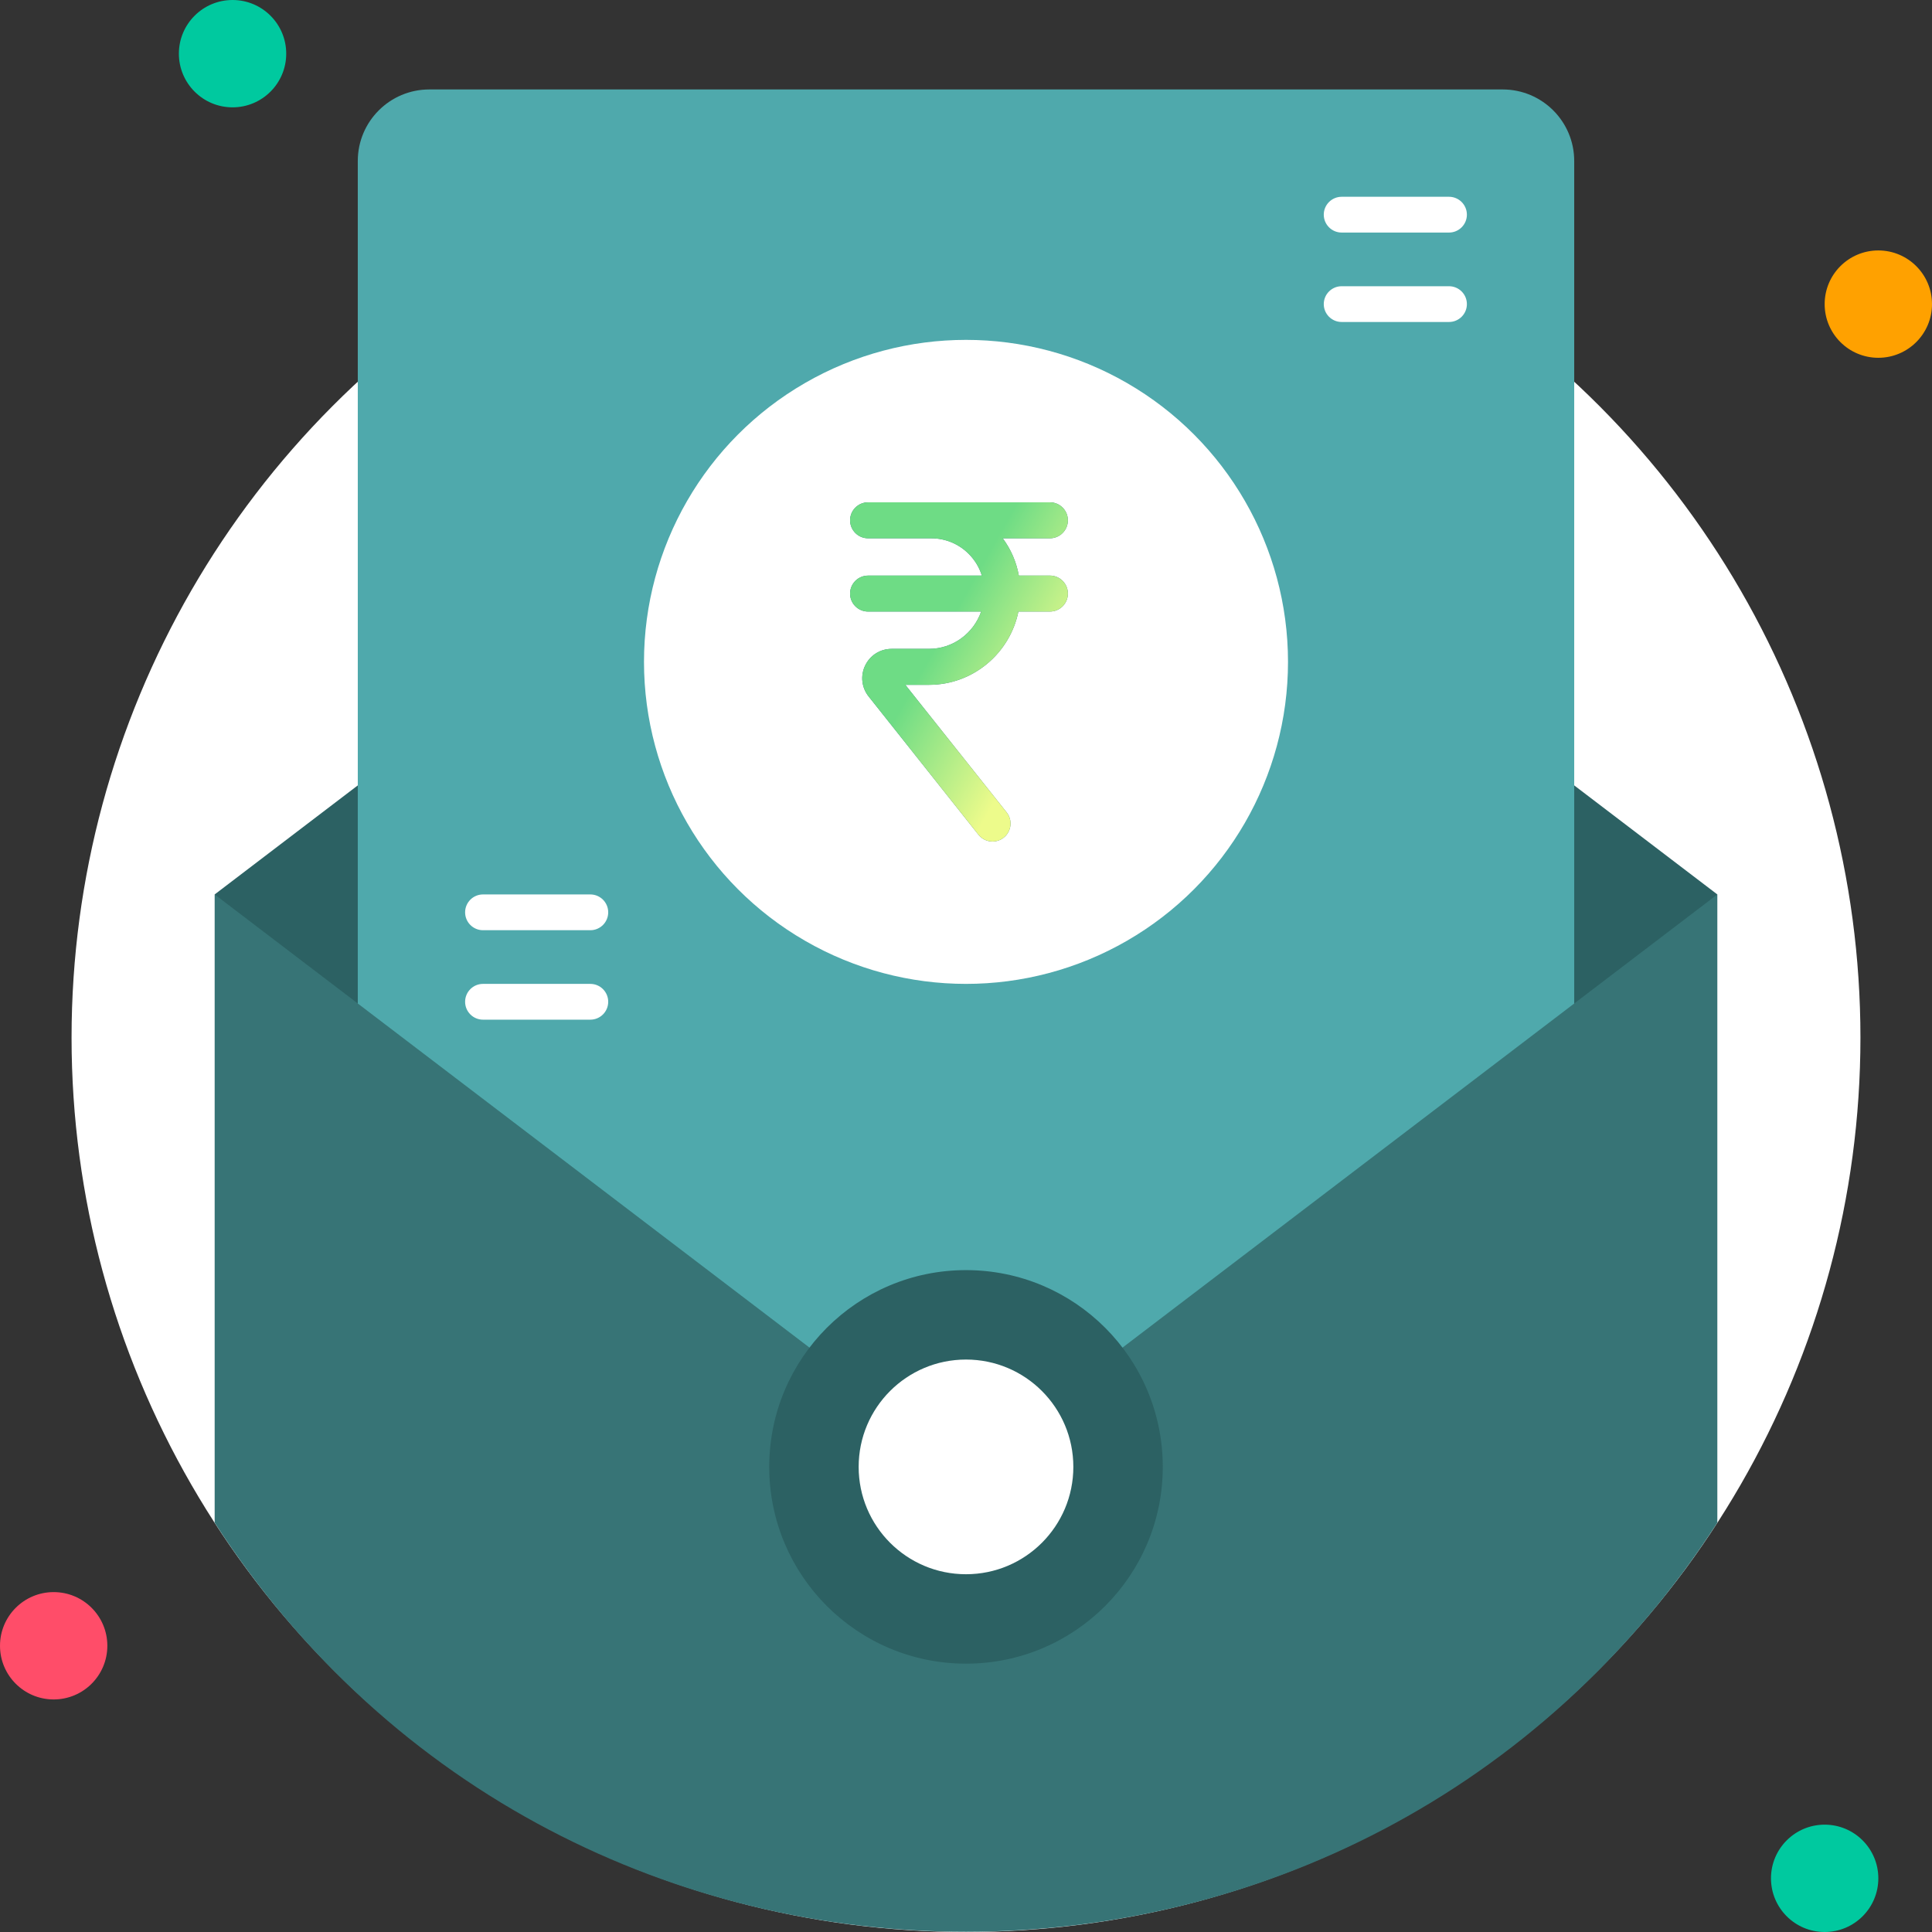 <?xml version="1.0" encoding="UTF-8"?>
<svg width="100%" height="100%" viewBox="0 0 100 100" version="1.1" xmlns="http://www.w3.org/2000/svg" xmlns:xlink="http://www.w3.org/1999/xlink">
    <rect x="0" y="0" width="100" height="100" fill="#333333" stroke="none"/>
    <title>Group 25</title>
    <defs>
        <linearGradient x1="70.618%" y1="83.628%" x2="32.562%" y2="50%" id="linearGradient-1">
            <stop stop-color="#EDFB8B" offset="0%"></stop>
            <stop stop-color="#6EDC85" offset="100%"></stop>
        </linearGradient>
        <path d="M52.734,29.792 C52.609,29.092 52.326,28.434 51.9,27.862 L54.343,27.862 C54.858,27.862 55.274,27.445 55.274,26.931 C55.274,26.417 54.858,26 54.343,26 L44.931,26 C44.417,26 44,26.417 44,26.931 C44,27.445 44.417,27.862 44.931,27.862 L48.199,27.862 C48.932,27.863 49.622,28.148 50.14,28.667 C50.46,28.987 50.691,29.372 50.821,29.793 L44.931,29.793 C44.417,29.793 44,30.209 44,30.724 C44,31.238 44.417,31.654 44.931,31.654 L50.785,31.654 C50.394,32.777 49.331,33.585 48.084,33.585 L46.151,33.585 C45.562,33.585 45.038,33.914 44.782,34.444 C44.526,34.974 44.595,35.589 44.961,36.05 L50.645,43.205 C50.828,43.436 51.1,43.557 51.374,43.557 C51.577,43.557 51.781,43.491 51.953,43.355 C52.355,43.035 52.422,42.449 52.103,42.047 L46.86,35.447 L48.084,35.447 C50.364,35.447 52.273,33.816 52.712,31.654 L54.343,31.654 C54.858,31.654 55.274,31.238 55.274,30.723 C55.275,30.209 54.858,29.792 54.343,29.792 L52.734,29.792 Z" id="path-2"></path>
    </defs>
    <g id="Page-1" stroke="none" stroke-width="1" fill="none" fill-rule="evenodd">
        <g id="Group-23" transform="translate(-201, -9)" fill-rule="nonzero">
            <g id="Group-25" transform="translate(201, 9)">
                <g id="mail">
                    <circle id="Oval" fill="#FFFFFF" cx="50" cy="53.704" r="46.296"></circle>
                    <circle id="Oval" fill="#00C99F" cx="12.037" cy="2.778" r="2.778"></circle>
                    <circle id="Oval" fill="#FFA100" cx="97.222" cy="15.741" r="2.778"></circle>
                    <circle id="Oval" fill="#00C99F" cx="94.444" cy="97.222" r="2.778"></circle>
                    <circle id="Oval" fill="#FF4D69" cx="2.778" cy="85.185" r="2.778"></circle>
                    <path d="M88.889,46.296 L88.889,78.815 C70.648,107.028 29.37,107.065 11.111,78.815 L11.111,46.296 L88.889,46.296 Z" id="Path" fill="#377476"></path>
                    <polygon id="Path" fill="#2C6163" points="50 16.667 11.111 46.296 50 75.926 88.889 46.296"></polygon>
                    <path d="M81.481,8.333 L81.481,51.944 L50,75.926 L18.519,51.944 L18.519,8.333 C18.519,6.288 20.177,4.63 22.222,4.63 L77.778,4.63 C79.823,4.63 81.481,6.288 81.481,8.333 Z" id="Path" fill="#4FA9AC"></path>
                    <circle id="Oval" fill="#FFFFFF" cx="50" cy="34.259" r="16.667"></circle>
                    <circle id="Oval" fill="#2C6163" cx="50" cy="75.926" r="10.185"></circle>
                    <g id="Group" transform="translate(24.074, 10.185)" fill="#FFFFFF">
                        <circle id="Oval" cx="25.926" cy="65.741" r="5.556"></circle>
                        <path d="M50.926,1.852 L45.37,1.852 C44.859,1.852 44.444,1.437 44.444,0.926 C44.444,0.415 44.859,0 45.37,0 L50.926,0 C51.437,0 51.852,0.415 51.852,0.926 C51.852,1.437 51.437,1.852 50.926,1.852 Z" id="Path"></path>
                        <path d="M50.926,6.481 L45.37,6.481 C44.859,6.481 44.444,6.067 44.444,5.556 C44.444,5.044 44.859,4.63 45.37,4.63 L50.926,4.63 C51.437,4.63 51.852,5.044 51.852,5.556 C51.852,6.067 51.437,6.481 50.926,6.481 Z" id="Path"></path>
                        <path d="M6.481,37.963 L0.926,37.963 C0.415,37.963 0,37.548 0,37.037 C0,36.526 0.415,36.111 0.926,36.111 L6.481,36.111 C6.993,36.111 7.407,36.526 7.407,37.037 C7.407,37.548 6.993,37.963 6.481,37.963 Z" id="Path"></path>
                        <path d="M6.481,42.593 L0.926,42.593 C0.415,42.593 0,42.178 0,41.667 C0,41.155 0.415,40.741 0.926,40.741 L6.481,40.741 C6.993,40.741 7.407,41.155 7.407,41.667 C7.407,42.178 6.993,42.593 6.481,42.593 Z" id="Path"></path>
                    </g>
                </g>
                <g id="Path">
                    <use fill="#377476" xlink:href="#path-2"></use>
                    <use fill="url(#linearGradient-1)" xlink:href="#path-2"></use>
                </g>
            </g>
        </g>
    </g>
</svg>